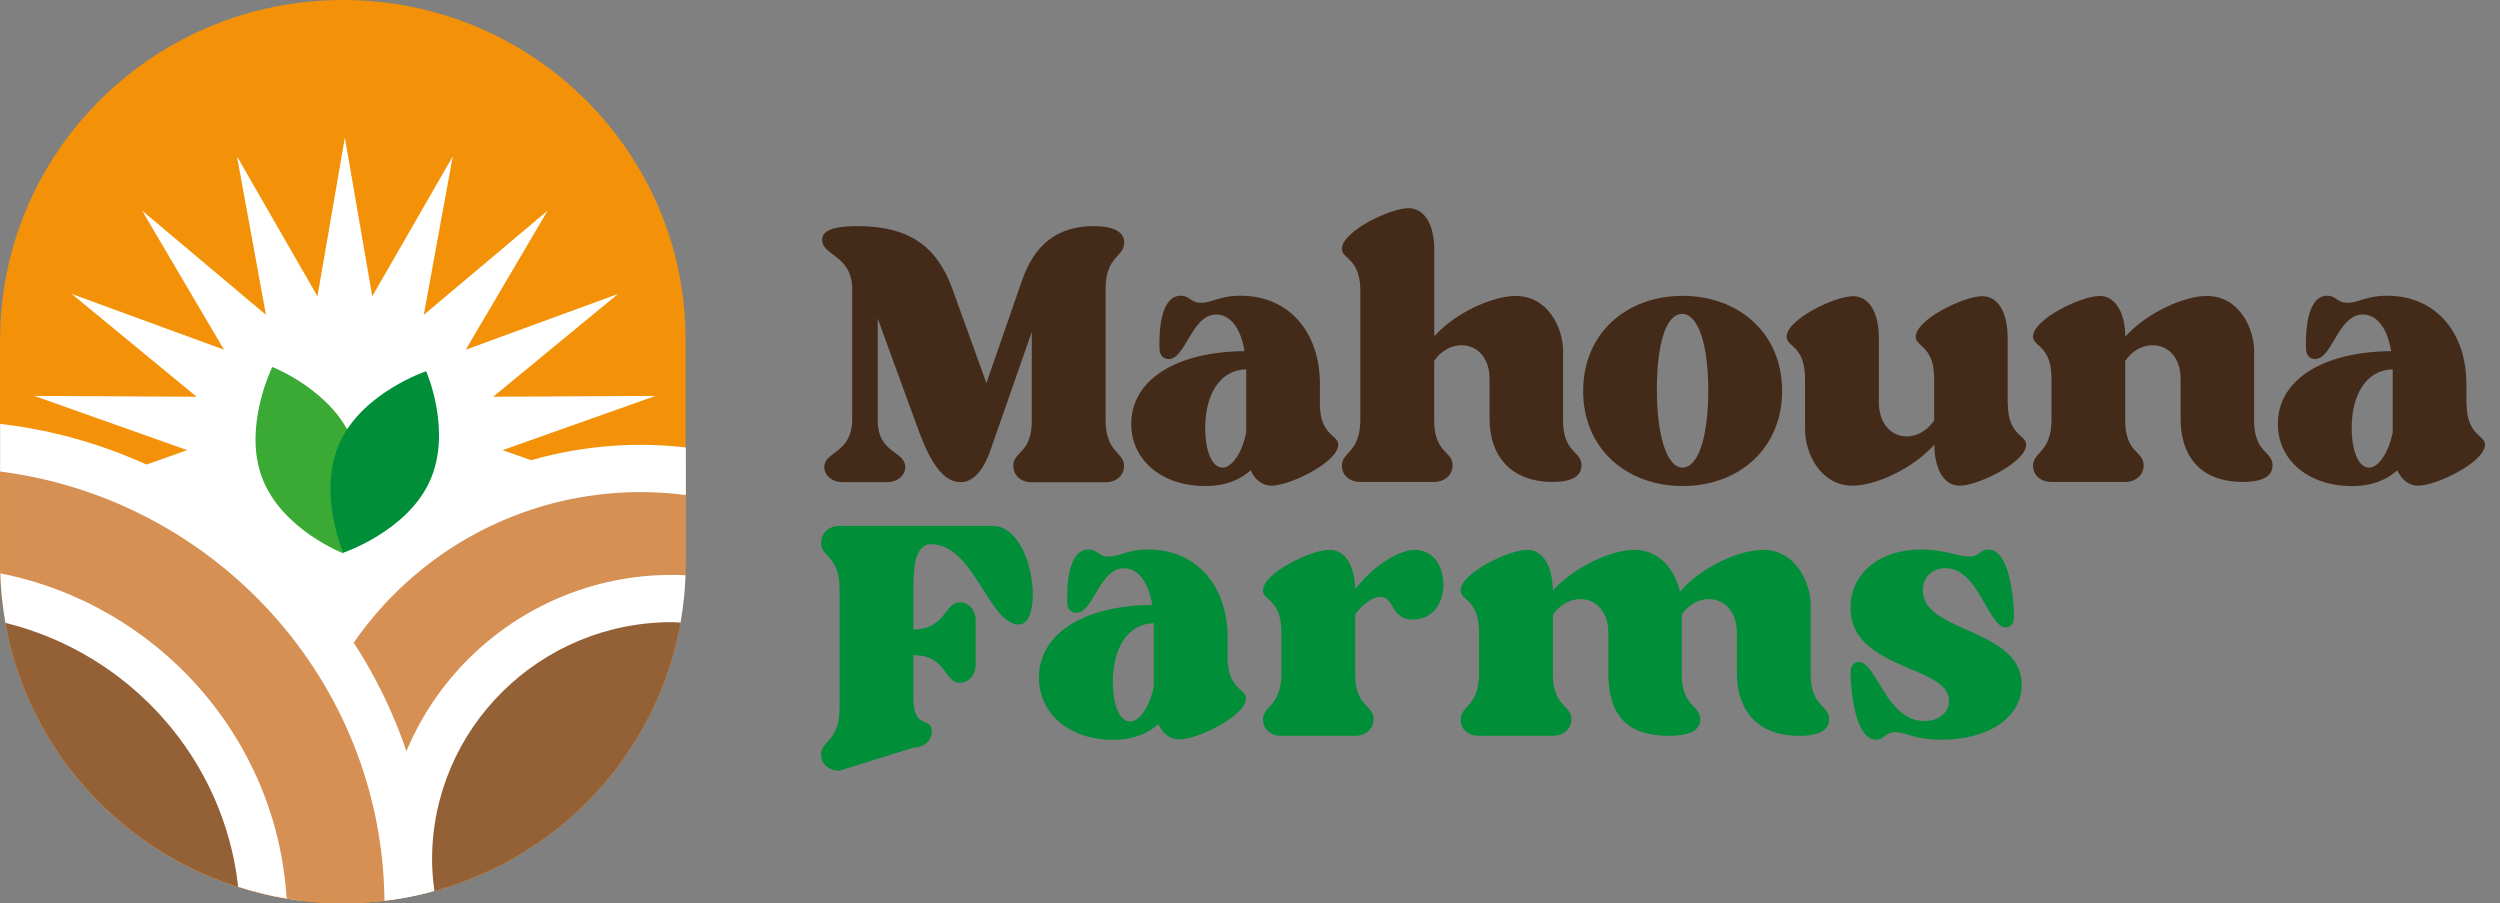 <svg width="155" height="56" viewBox="0 0 155 56" fill="none" xmlns="http://www.w3.org/2000/svg">
<rect x="0" y="0" width="155" height="56" fill="#808080" stroke="none"/>
<path d="M93.973 18.349C95.951 18.349 96.918 20.283 96.918 21.843H96.91V26.048C96.91 27.293 97.323 27.724 97.652 28.069C97.871 28.297 98.053 28.488 98.053 28.853C98.053 29.432 97.614 29.879 96.258 29.879C93.658 29.879 92.354 28.238 92.354 25.989V23.491C92.354 22.114 91.519 21.404 90.626 21.404C90.017 21.404 89.366 21.711 88.919 22.378V26.048C88.919 27.293 89.331 27.724 89.66 28.069C89.879 28.297 90.061 28.488 90.061 28.853C90.061 29.432 89.585 29.879 88.919 29.879H84.341C83.645 29.879 83.198 29.439 83.198 28.883C83.198 28.523 83.377 28.327 83.593 28.089C83.923 27.726 84.341 27.268 84.341 25.989V18.071C84.341 16.72 83.872 16.288 83.535 15.978C83.346 15.803 83.198 15.666 83.198 15.427C83.198 14.357 86.165 12.907 87.329 12.907C88.274 12.907 88.926 13.859 88.926 15.485V20.847C90.289 19.331 92.603 18.349 93.973 18.349Z" fill="#442A19"/>
<path d="M69.705 15.046C69.705 14.489 69.236 14.02 67.823 14.02C65.537 14.02 64.138 15.178 63.376 17.36L61.157 23.748L59.025 17.851C58.058 15.229 56.315 14.02 53.173 14.02C51.239 14.02 50.975 14.489 50.975 14.87C50.975 15.277 51.285 15.51 51.652 15.786C52.184 16.186 52.836 16.677 52.836 17.917V25.997C52.836 27.253 52.223 27.717 51.727 28.092C51.39 28.347 51.107 28.562 51.107 28.956C51.107 29.447 51.554 29.893 52.25 29.893H54.982C55.678 29.893 56.125 29.454 56.125 28.956C56.125 28.544 55.837 28.331 55.497 28.079C55.011 27.719 54.418 27.28 54.418 26.062V19.748L56.725 26.062C57.392 27.96 58.205 29.893 59.553 29.893C59.978 29.893 60.769 29.696 61.391 27.96L63.97 20.576V26.07C63.97 27.31 63.558 27.742 63.229 28.088C63.01 28.318 62.827 28.509 62.827 28.875C62.827 29.461 63.274 29.901 63.97 29.901H68.548C69.214 29.901 69.691 29.461 69.691 28.905C69.691 28.541 69.51 28.343 69.293 28.103C68.963 27.74 68.548 27.283 68.548 26.011V17.932C68.548 16.669 68.963 16.215 69.293 15.855C69.51 15.618 69.691 15.421 69.691 15.06L69.705 15.046Z" fill="#442A19"/>
<path fill-rule="evenodd" clip-rule="evenodd" d="M81.835 24.942V23.828C81.835 20.532 79.865 18.335 76.92 18.335C76.146 18.335 75.672 18.485 75.277 18.609C74.995 18.698 74.754 18.774 74.474 18.774C74.122 18.774 73.948 18.654 73.781 18.54C73.629 18.435 73.483 18.335 73.214 18.335C71.837 18.335 71.878 20.956 71.887 21.512C71.888 21.544 71.888 21.57 71.888 21.587C71.888 22.056 72.152 22.261 72.452 22.261C72.942 22.261 73.279 21.689 73.646 21.066C74.086 20.32 74.569 19.499 75.411 19.499C76.283 19.499 76.935 20.364 77.162 21.77C72.804 21.814 70.137 23.616 70.137 26.282C70.137 28.56 72.071 30.135 74.716 30.135C76.019 30.135 76.891 29.733 77.543 29.161C77.814 29.762 78.283 30.113 78.825 30.113C79.99 30.113 82.971 28.641 82.971 27.572C82.971 27.342 82.826 27.211 82.639 27.042C82.302 26.737 81.828 26.308 81.828 24.949L81.835 24.942ZM77.257 26.854C76.986 28.143 76.356 28.993 75.8 28.993C75.148 28.993 74.723 27.974 74.723 26.524C74.723 24.473 75.624 22.935 77.265 22.898V26.854H77.257Z" fill="#442A19"/>
<path fill-rule="evenodd" clip-rule="evenodd" d="M104.323 18.342C100.895 18.342 98.156 20.613 98.156 24.238C98.156 27.864 100.895 30.135 104.323 30.135C107.751 30.135 110.491 27.864 110.491 24.238C110.491 20.613 107.751 18.342 104.323 18.342ZM104.323 28.992C103.349 28.992 102.726 27.037 102.726 24.143C102.726 21.272 103.305 19.463 104.294 19.463C105.283 19.463 105.913 21.331 105.913 24.202C105.913 27.073 105.297 28.985 104.323 28.985V28.992Z" fill="#442A19"/>
<path d="M124.474 20.942V24.949H124.482C124.482 26.308 124.956 26.737 125.293 27.042C125.48 27.211 125.624 27.342 125.624 27.572C125.624 28.641 122.658 30.113 121.493 30.113C120.57 30.113 119.948 29.176 119.926 27.572C118.541 29.11 116.241 30.113 114.857 30.113C112.908 30.113 111.912 28.15 111.912 26.619V23.506C111.912 22.148 111.438 21.719 111.101 21.413C110.914 21.244 110.769 21.113 110.769 20.884C110.769 19.814 113.729 18.364 114.893 18.364C115.838 18.364 116.49 19.316 116.49 20.942V24.949C116.49 26.326 117.311 27.059 118.212 27.059C118.819 27.059 119.471 26.729 119.918 26.063V23.506C119.918 22.148 119.444 21.719 119.107 21.413C118.92 21.244 118.776 21.113 118.776 20.884C118.776 19.814 121.742 18.364 122.907 18.364C123.852 18.364 124.474 19.316 124.474 20.942Z" fill="#442A19"/>
<path d="M139.762 21.843C139.762 20.283 138.795 18.349 136.817 18.349C135.455 18.349 133.133 19.353 131.77 20.869C131.748 19.287 131.104 18.349 130.181 18.349C129.016 18.349 126.049 19.8 126.049 20.869C126.049 21.099 126.194 21.23 126.381 21.398C126.718 21.704 127.192 22.133 127.192 23.491V25.989C127.192 27.268 126.775 27.727 126.445 28.089C126.228 28.327 126.049 28.523 126.049 28.883C126.049 29.439 126.496 29.879 127.192 29.879H131.763C132.429 29.879 132.906 29.432 132.906 28.854C132.906 28.488 132.723 28.297 132.505 28.069C132.175 27.724 131.763 27.293 131.763 26.048V22.378C132.21 21.712 132.862 21.404 133.47 21.404C134.371 21.404 135.198 22.114 135.198 23.491V25.989C135.198 28.033 136.209 29.879 139.059 29.879C140.45 29.879 140.897 29.432 140.897 28.854C140.897 28.488 140.715 28.297 140.496 28.069C140.167 27.724 139.755 27.293 139.755 26.048V21.843H139.762Z" fill="#442A19"/>
<path fill-rule="evenodd" clip-rule="evenodd" d="M152.918 23.828V24.942L152.925 24.949C152.925 26.308 153.399 26.737 153.736 27.042C153.923 27.211 154.068 27.342 154.068 27.572C154.068 28.641 151.079 30.113 149.914 30.113C149.372 30.113 148.903 29.762 148.632 29.161C147.981 29.733 147.109 30.135 145.805 30.135C143.161 30.135 141.227 28.56 141.227 26.282C141.227 23.616 143.893 21.814 148.252 21.77C148.024 20.364 147.373 19.499 146.501 19.499C145.654 19.499 145.168 20.322 144.727 21.069C144.36 21.691 144.023 22.261 143.534 22.261C143.234 22.261 142.97 22.056 142.97 21.587C142.97 21.57 142.97 21.544 142.969 21.512C142.96 20.956 142.919 18.335 144.296 18.335C144.565 18.335 144.711 18.435 144.863 18.54C145.03 18.654 145.204 18.774 145.556 18.774C145.836 18.774 146.078 18.698 146.359 18.609C146.754 18.485 147.228 18.335 148.002 18.335C150.947 18.335 152.918 20.532 152.918 23.828ZM146.882 28.993C147.438 28.993 148.068 28.143 148.339 26.854H148.347V22.898C146.706 22.935 145.805 24.473 145.805 26.524C145.805 27.974 146.23 28.993 146.882 28.993Z" fill="#442A19"/>
<path d="M61.516 32.603H52.052C51.356 32.603 50.909 33.094 50.909 33.651C50.909 34.016 51.09 34.214 51.309 34.453C51.638 34.814 52.052 35.267 52.052 36.522V43.891C52.052 45.17 51.635 45.629 51.304 45.991C51.088 46.229 50.909 46.425 50.909 46.785C50.909 47.342 51.356 47.781 52.052 47.781L56.63 46.353C57.296 46.353 57.773 45.906 57.773 45.327C57.773 44.961 57.59 44.884 57.371 44.792C57.042 44.653 56.63 44.48 56.63 43.239V40.617C57.845 40.617 58.282 41.211 58.642 41.699C58.893 42.041 59.107 42.331 59.523 42.331C60.043 42.331 60.49 41.87 60.49 41.196V38.478C60.49 37.79 60.043 37.343 59.523 37.343C59.119 37.343 58.904 37.622 58.648 37.953C58.282 38.427 57.833 39.009 56.63 39.035V37.167C56.63 37.093 56.63 37.018 56.63 36.942C56.626 35.503 56.622 33.739 57.728 33.739C59.172 33.739 60.1 35.208 60.948 36.55C61.661 37.68 62.318 38.72 63.178 38.72C64.746 38.72 64.145 32.603 61.516 32.603Z" fill="#008E39"/>
<path fill-rule="evenodd" clip-rule="evenodd" d="M76.114 40.676V39.562C76.114 36.266 74.144 34.069 71.199 34.069C70.425 34.069 69.951 34.218 69.556 34.343C69.274 34.432 69.033 34.508 68.753 34.508C68.401 34.508 68.227 34.388 68.06 34.274C67.908 34.169 67.762 34.069 67.493 34.069C66.116 34.069 66.157 36.69 66.166 37.245C66.166 37.278 66.167 37.303 66.167 37.321C66.167 37.79 66.431 37.995 66.731 37.995C67.221 37.995 67.558 37.423 67.925 36.8C68.365 36.054 68.848 35.233 69.69 35.233C70.562 35.233 71.214 36.098 71.441 37.504C67.083 37.548 64.416 39.343 64.416 42.016C64.416 44.294 66.35 45.869 68.994 45.869C70.298 45.869 71.17 45.466 71.822 44.895C72.093 45.496 72.562 45.847 73.104 45.847C74.268 45.847 77.25 44.375 77.25 43.305C77.25 43.076 77.105 42.945 76.918 42.776C76.581 42.471 76.107 42.042 76.107 40.683L76.114 40.676ZM71.529 42.595C71.258 43.884 70.628 44.734 70.071 44.734C69.419 44.734 68.994 43.716 68.994 42.265C68.994 40.214 69.895 38.676 71.536 38.639V42.595H71.529Z" fill="#008E39"/>
<path d="M84.025 36.515C85.187 35.046 86.721 34.095 87.747 34.09C88.775 34.095 89.49 34.987 89.49 36.251C89.49 37.519 88.728 38.412 87.607 38.412C86.816 38.412 86.559 37.976 86.33 37.59C86.148 37.282 85.985 37.006 85.586 37.006C85.088 37.006 84.465 37.474 84.018 38.097V41.789C84.018 43.034 84.43 43.465 84.76 43.81C84.979 44.038 85.161 44.229 85.161 44.594C85.161 45.173 84.685 45.62 84.018 45.62H79.447C78.751 45.62 78.305 45.18 78.305 44.624C78.305 44.264 78.484 44.068 78.7 43.83C79.03 43.468 79.447 43.009 79.447 41.73V39.233C79.447 37.874 78.973 37.445 78.636 37.139C78.449 36.971 78.305 36.84 78.305 36.61C78.305 35.541 81.271 34.09 82.436 34.09C83.359 34.09 83.981 35.006 84.025 36.515Z" fill="#008E39"/>
<path d="M87.747 34.09L87.754 34.09H87.739L87.747 34.09Z" fill="#008E39"/>
<path d="M112.264 37.584C112.264 36.024 111.267 34.09 109.319 34.09C107.883 34.09 105.503 35.108 104.155 36.691C103.869 35.38 102.924 34.09 101.327 34.09C99.965 34.09 97.643 35.094 96.28 36.61C96.258 35.028 95.614 34.09 94.691 34.09C93.526 34.09 90.559 35.541 90.559 36.61C90.559 36.84 90.704 36.971 90.891 37.139C91.228 37.445 91.702 37.874 91.702 39.233V41.73C91.702 43.009 91.285 43.468 90.955 43.83C90.738 44.068 90.559 44.264 90.559 44.624C90.559 45.18 91.006 45.62 91.702 45.62H96.28C96.947 45.62 97.423 45.173 97.423 44.594C97.423 44.229 97.241 44.038 97.022 43.81C96.693 43.465 96.28 43.034 96.28 41.789V38.119C96.727 37.453 97.379 37.145 97.987 37.145C98.888 37.145 99.716 37.855 99.716 39.233V41.73C99.716 44.177 100.719 45.62 103.466 45.62C104.968 45.62 105.415 45.173 105.415 44.594C105.415 44.229 105.232 44.038 105.014 43.81C104.684 43.465 104.272 43.034 104.272 41.789V38.097C104.719 37.453 105.349 37.145 105.957 37.145C106.85 37.145 107.685 37.855 107.685 39.233V41.73C107.685 43.774 108.718 45.62 111.546 45.62C112.959 45.62 113.406 45.173 113.406 44.594C113.406 44.229 113.224 44.038 113.005 43.81C112.676 43.465 112.264 43.034 112.264 41.789V37.584Z" fill="#008E39"/>
<path d="M120.621 35.226C119.793 35.226 119.207 35.805 119.207 36.632H119.222C119.222 37.835 120.531 38.42 121.939 39.049C123.576 39.781 125.346 40.573 125.346 42.463C125.346 44.463 123.324 45.862 120.365 45.862C119.298 45.862 118.717 45.683 118.272 45.547C117.995 45.462 117.771 45.393 117.515 45.393C117.16 45.393 116.992 45.526 116.835 45.65C116.698 45.76 116.568 45.862 116.329 45.862C114.827 45.862 114.732 41.987 114.732 41.723C114.732 41.306 114.937 41.035 115.23 41.035C115.686 41.035 116.054 41.642 116.489 42.363C117.125 43.414 117.905 44.705 119.317 44.705C120.218 44.705 120.841 44.17 120.841 43.459C120.841 42.492 119.703 42.008 118.41 41.457C116.706 40.731 114.732 39.891 114.732 37.68C114.732 35.563 116.505 34.069 119.105 34.069C119.949 34.069 120.618 34.225 121.157 34.351C121.521 34.437 121.826 34.508 122.086 34.508C122.43 34.508 122.605 34.383 122.769 34.266C122.911 34.164 123.044 34.069 123.273 34.069C124.775 34.069 124.87 37.922 124.87 38.207C124.87 38.698 124.621 38.896 124.372 38.896C123.892 38.896 123.516 38.233 123.083 37.471C122.498 36.439 121.809 35.226 120.621 35.226Z" fill="#008E39"/>
<path d="M21.265 0C9.523 0 0.007 9.435 0.007 21.067V34.926C0.007 46.565 9.523 56 21.257 56C32.992 56 42.507 46.565 42.507 34.933V21.074C42.514 9.435 32.999 0 21.265 0Z" fill="#F39208"/>
<path d="M21.382 8.534L23.081 18.371L28.07 9.698L26.275 19.521L33.952 13.061L28.875 21.682L38.317 18.225L30.575 24.598L40.639 24.546L31.161 27.908L40.639 31.271L30.575 31.219L38.317 37.592L28.875 34.127L33.952 42.749L26.275 36.296L28.07 46.111L23.081 37.438L21.382 47.276L19.682 37.438L14.694 46.111L16.489 36.296L8.812 42.749L13.888 34.127L4.446 37.592L12.189 31.219L2.124 31.271L11.603 27.908L2.124 24.546L12.189 24.598L4.446 18.225L13.888 21.682L8.812 13.061L16.489 19.521L14.694 9.698L19.682 18.371L21.382 8.534Z" fill="white"/>
<path d="M21.902 27.425C23.118 30.611 21.272 34.303 21.272 34.303C21.272 34.303 17.463 32.823 16.254 29.63C15.046 26.443 16.884 22.752 16.884 22.752C16.884 22.752 20.693 24.231 21.902 27.425Z" fill="#3AAA35"/>
<path d="M26.641 29.842C25.227 32.948 21.287 34.266 21.287 34.266C21.287 34.266 19.646 30.553 21.067 27.439C22.48 24.334 26.421 23.015 26.421 23.015C26.421 23.015 28.062 26.729 26.641 29.842Z" fill="#008E39"/>
<path d="M42.515 34.933V29.22C41.599 29.11 40.676 29.051 39.731 29.051C27.022 29.051 16.716 39.27 16.716 51.869C16.716 53.136 16.826 54.374 17.023 55.583C18.393 55.854 19.807 56 21.25 56C32.985 56 42.5 46.565 42.5 34.933H42.515Z" fill="#D69054"/>
<path d="M18.188 51.861C18.188 40.09 27.857 30.509 39.738 30.509C40.683 30.509 41.606 30.575 42.522 30.692V27.74C41.606 27.637 40.683 27.579 39.738 27.579C26.238 27.579 15.258 38.471 15.258 51.861C15.258 52.996 15.346 54.11 15.492 55.209C16.489 55.487 17.514 55.692 18.562 55.824C18.32 54.542 18.181 53.216 18.181 51.861H18.188Z" fill="white"/>
<path d="M0.007 27.754V34.926C0.007 46.565 9.523 55.992 21.257 55.992C22.634 55.992 23.982 55.861 25.286 55.611C25.044 41.233 14.093 29.454 0 27.747L0.007 27.754Z" fill="#D69054"/>
<path d="M42.397 37.131C42.148 37.116 41.899 37.109 41.643 37.109C32.626 37.109 25.315 44.353 25.315 53.297C25.315 54.074 25.374 54.836 25.484 55.583C34.494 53.781 41.431 46.338 42.397 37.131Z" fill="#946137"/>
<path d="M16.284 55.414C15.551 46.353 8.878 38.955 0.117 37.065C1.025 46.045 7.625 53.349 16.284 55.414Z" fill="#946137"/>
<path d="M0.022 35.548C0.051 36.596 0.161 37.621 0.337 38.617C8.028 40.515 13.896 47.019 14.767 54.989C15.742 55.297 16.738 55.538 17.77 55.707C17.155 45.686 9.72 37.468 0.022 35.548Z" fill="white"/>
<path d="M0.007 26.282V29.234C13.346 30.941 23.704 42.2 23.836 55.846C24.832 55.729 25.806 55.546 26.751 55.289C26.341 40.28 14.782 27.989 0.007 26.282Z" fill="white"/>
<path d="M26.788 53.297C26.788 45.181 33.453 38.574 41.65 38.574C41.833 38.574 42.009 38.596 42.192 38.603C42.361 37.643 42.471 36.662 42.5 35.666C42.214 35.651 41.936 35.644 41.65 35.644C31.842 35.644 23.858 43.562 23.858 53.297C23.858 54.154 23.924 54.989 24.041 55.817C25.03 55.692 25.989 55.494 26.934 55.238C26.846 54.601 26.788 53.956 26.788 53.297Z" fill="white"/>
</svg>
